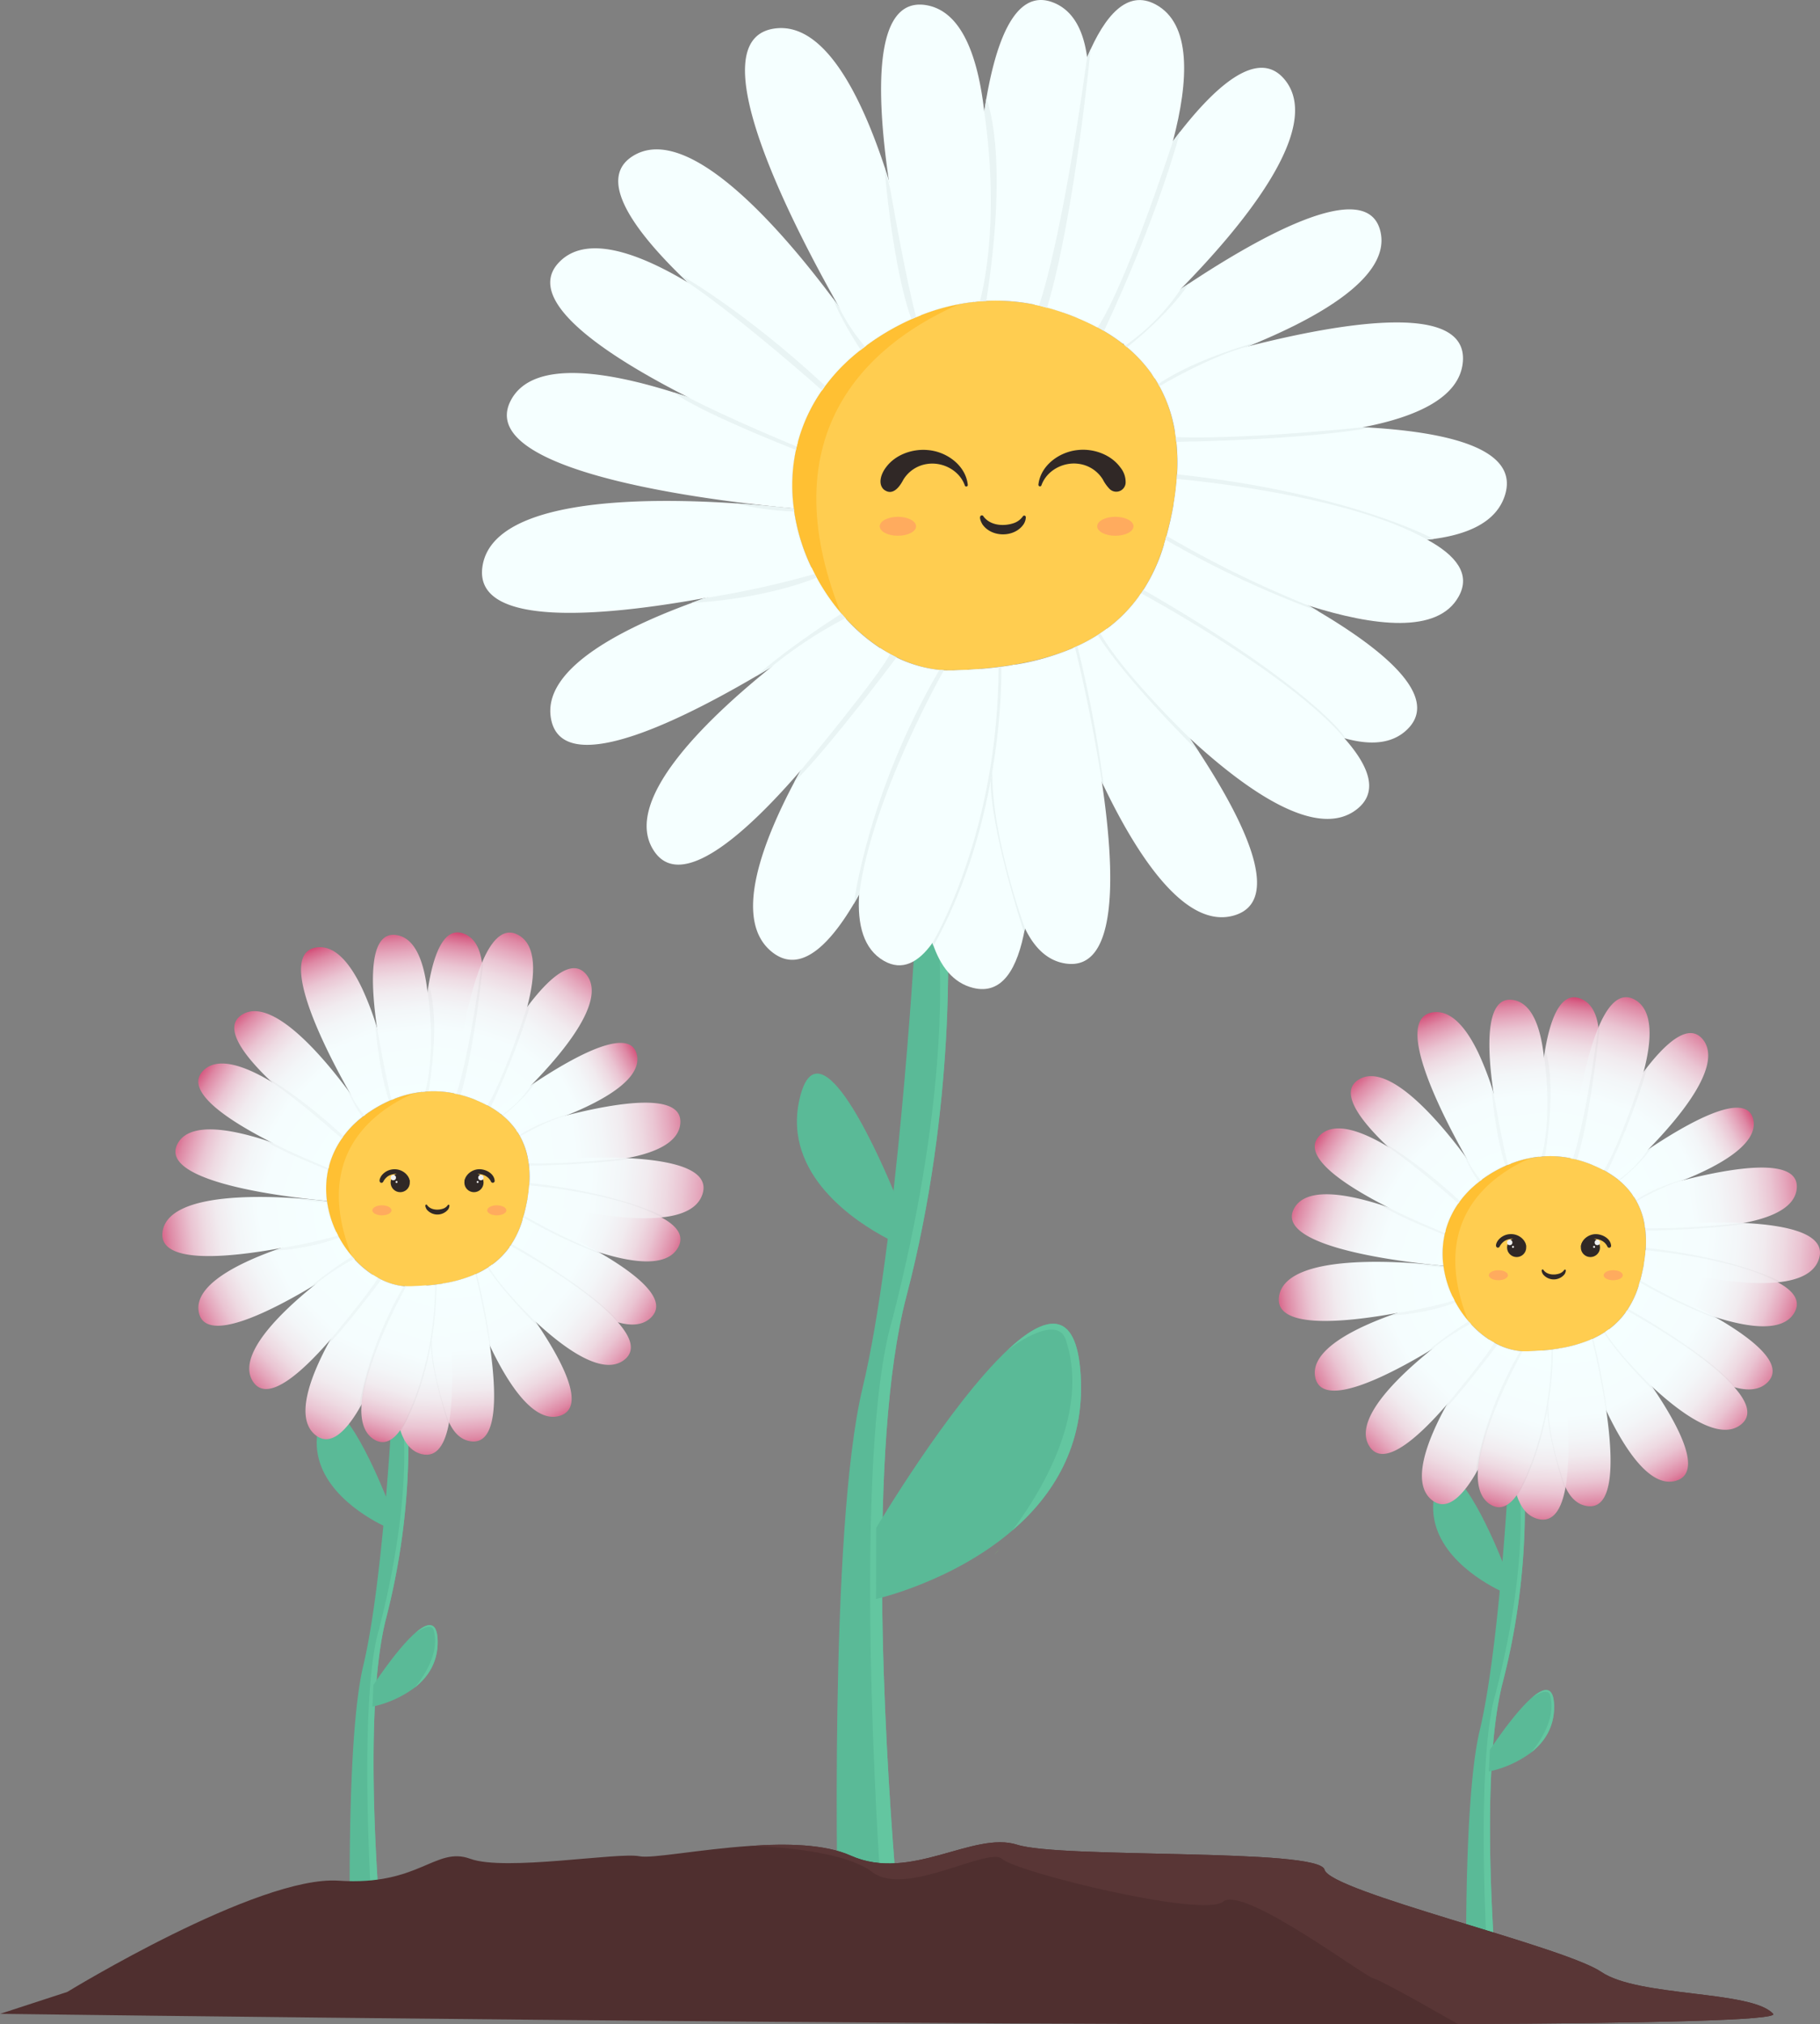 <svg xmlns="http://www.w3.org/2000/svg" xmlns:xlink="http://www.w3.org/1999/xlink" viewBox="0 0 679.21 755.41"><rect x="0" y="0" width="679.21" height="755.41" fill="#808080" stroke="none"/><defs><style>.cls-1{fill:#5aba97;}.cls-2{fill:#63c6a0;}.cls-3{fill:#82d16f;}.cls-4{fill:#ffcd50;}.cls-5{fill:#ffc033;}.cls-6{fill:#302826;}.cls-7{fill:#f5ffff;}.cls-8{fill:#ff6e79;opacity:0.35;}.cls-9{fill:#e9f4f4;}.cls-10{fill:url(#Dégradé_sans_nom_19);}.cls-11{fill:url(#Dégradé_sans_nom_19-2);}.cls-12{fill:url(#Dégradé_sans_nom_19-3);}.cls-13{fill:url(#Dégradé_sans_nom_19-4);}.cls-14{fill:url(#Dégradé_sans_nom_19-5);}.cls-15{fill:url(#Dégradé_sans_nom_19-6);}.cls-16{fill:url(#Dégradé_sans_nom_19-7);}.cls-17{fill:url(#Dégradé_sans_nom_19-8);}.cls-18{fill:url(#Dégradé_sans_nom_19-9);}.cls-19{fill:url(#Dégradé_sans_nom_19-10);}.cls-20{fill:url(#Dégradé_sans_nom_19-11);}.cls-21{fill:url(#Dégradé_sans_nom_19-12);}.cls-22{fill:url(#Dégradé_sans_nom_19-13);}.cls-23{fill:url(#Dégradé_sans_nom_19-14);}.cls-24{fill:url(#Dégradé_sans_nom_19-15);}.cls-25{fill:url(#Dégradé_sans_nom_19-16);}.cls-26{fill:url(#Dégradé_sans_nom_19-17);}.cls-27{fill:url(#Dégradé_sans_nom_19-18);}.cls-28{fill:url(#Dégradé_sans_nom_19-19);}.cls-29{fill:url(#Dégradé_sans_nom_19-20);}.cls-30{fill:url(#Dégradé_sans_nom_19-21);}.cls-31{fill:url(#Dégradé_sans_nom_19-22);}.cls-32{opacity:0.03;}.cls-33{fill:#efefef;}.cls-34{fill:url(#Dégradé_sans_nom_19-23);}.cls-35{fill:url(#Dégradé_sans_nom_19-24);}.cls-36{fill:url(#Dégradé_sans_nom_19-25);}.cls-37{fill:url(#Dégradé_sans_nom_19-26);}.cls-38{fill:url(#Dégradé_sans_nom_19-27);}.cls-39{fill:url(#Dégradé_sans_nom_19-28);}.cls-40{fill:url(#Dégradé_sans_nom_19-29);}.cls-41{fill:url(#Dégradé_sans_nom_19-30);}.cls-42{fill:url(#Dégradé_sans_nom_19-31);}.cls-43{fill:url(#Dégradé_sans_nom_19-32);}.cls-44{fill:url(#Dégradé_sans_nom_19-33);}.cls-45{fill:url(#Dégradé_sans_nom_19-34);}.cls-46{fill:url(#Dégradé_sans_nom_19-35);}.cls-47{fill:url(#Dégradé_sans_nom_19-36);}.cls-48{fill:url(#Dégradé_sans_nom_19-37);}.cls-49{fill:url(#Dégradé_sans_nom_19-38);}.cls-50{fill:url(#Dégradé_sans_nom_19-39);}.cls-51{fill:url(#Dégradé_sans_nom_19-40);}.cls-52{fill:url(#Dégradé_sans_nom_19-41);}.cls-53{fill:url(#Dégradé_sans_nom_19-42);}.cls-54{fill:url(#Dégradé_sans_nom_19-43);}.cls-55{fill:url(#Dégradé_sans_nom_19-44);}.cls-56{fill:#4f2f2f;}.cls-57{fill:#593636;}</style><linearGradient id="Dégradé_sans_nom_19" x1="173.21" y1="346.09" x2="164.04" y2="409.73" gradientUnits="userSpaceOnUse"><stop offset="0" stop-color="#cc275a"/><stop offset="0.02" stop-color="#cf3968"/><stop offset="0.06" stop-color="#d76287"/><stop offset="0.11" stop-color="#de88a4"/><stop offset="0.17" stop-color="#e5a8bd"/><stop offset="0.23" stop-color="#eac4d2"/><stop offset="0.3" stop-color="#eedae2"/><stop offset="0.38" stop-color="#f1ebef"/><stop offset="0.48" stop-color="#f3f6f8"/><stop offset="0.61" stop-color="#f5fdfe"/><stop offset="1" stop-color="#f5ffff"/></linearGradient><linearGradient id="Dégradé_sans_nom_19-2" x1="223.38" y1="357.5" x2="178.34" y2="416.56" xlink:href="#Dégradé_sans_nom_19"/><linearGradient id="Dégradé_sans_nom_19-3" x1="196.03" y1="343.63" x2="172.57" y2="415.63" xlink:href="#Dégradé_sans_nom_19"/><linearGradient id="Dégradé_sans_nom_19-4" x1="239.8" y1="391.97" x2="193.41" y2="416.24" xlink:href="#Dégradé_sans_nom_19"/><linearGradient id="Dégradé_sans_nom_19-5" x1="263.19" y1="418.63" x2="182.28" y2="428.34" xlink:href="#Dégradé_sans_nom_19"/><linearGradient id="Dégradé_sans_nom_19-6" x1="258.23" y1="468.82" x2="191.35" y2="444.82" xlink:href="#Dégradé_sans_nom_19"/><linearGradient id="Dégradé_sans_nom_19-7" x1="276.03" y1="446.78" x2="184.34" y2="438.96" xlink:href="#Dégradé_sans_nom_19"/><linearGradient id="Dégradé_sans_nom_19-8" x1="249.68" y1="494.74" x2="191.16" y2="459.68" xlink:href="#Dégradé_sans_nom_19"/><linearGradient id="Dégradé_sans_nom_19-9" x1="211.42" y1="532.89" x2="177.98" y2="473.84" xlink:href="#Dégradé_sans_nom_19"/><linearGradient id="Dégradé_sans_nom_19-10" x1="238.55" y1="513.11" x2="187.04" y2="468.89" xlink:href="#Dégradé_sans_nom_19"/><linearGradient id="Dégradé_sans_nom_19-11" x1="176.66" y1="544" x2="170.73" y2="477.66" xlink:href="#Dégradé_sans_nom_19"/><linearGradient id="Dégradé_sans_nom_19-12" x1="156.71" y1="549.51" x2="159.68" y2="477.24" xlink:href="#Dégradé_sans_nom_19"/><linearGradient id="Dégradé_sans_nom_19-13" x1="113.58" y1="543.8" x2="147.29" y2="474.76" xlink:href="#Dégradé_sans_nom_19"/><linearGradient id="Dégradé_sans_nom_19-14" x1="138.24" y1="542.23" x2="157.66" y2="479.93" xlink:href="#Dégradé_sans_nom_19"/><linearGradient id="Dégradé_sans_nom_19-15" x1="89.17" y1="520.05" x2="139.06" y2="471.23" xlink:href="#Dégradé_sans_nom_19"/><linearGradient id="Dégradé_sans_nom_19-16" x1="61.73" y1="423.58" x2="126.46" y2="445.69" xlink:href="#Dégradé_sans_nom_19"/><linearGradient id="Dégradé_sans_nom_19-17" x1="73.26" y1="397.76" x2="125.04" y2="430.39" xlink:href="#Dégradé_sans_nom_19"/><linearGradient id="Dégradé_sans_nom_19-18" x1="87.89" y1="375.57" x2="133.73" y2="423.3" xlink:href="#Dégradé_sans_nom_19"/><linearGradient id="Dégradé_sans_nom_19-19" x1="116.73" y1="351.21" x2="141.72" y2="412.88" xlink:href="#Dégradé_sans_nom_19"/><linearGradient id="Dégradé_sans_nom_19-20" x1="68.92" y1="493.58" x2="129.87" y2="462.83" xlink:href="#Dégradé_sans_nom_19"/><linearGradient id="Dégradé_sans_nom_19-21" x1="56" y1="461.94" x2="123.69" y2="452.5" xlink:href="#Dégradé_sans_nom_19"/><linearGradient id="Dégradé_sans_nom_19-22" x1="146.85" y1="344.34" x2="153.5" y2="411.4" xlink:href="#Dégradé_sans_nom_19"/><linearGradient id="Dégradé_sans_nom_19-23" x1="589.86" y1="370.3" x2="580.69" y2="433.94" xlink:href="#Dégradé_sans_nom_19"/><linearGradient id="Dégradé_sans_nom_19-24" x1="640.02" y1="381.71" x2="594.99" y2="440.77" xlink:href="#Dégradé_sans_nom_19"/><linearGradient id="Dégradé_sans_nom_19-25" x1="612.68" y1="367.84" x2="589.22" y2="439.84" xlink:href="#Dégradé_sans_nom_19"/><linearGradient id="Dégradé_sans_nom_19-26" x1="656.45" y1="416.18" x2="610.06" y2="440.45" xlink:href="#Dégradé_sans_nom_19"/><linearGradient id="Dégradé_sans_nom_19-27" x1="679.83" y1="442.84" x2="598.93" y2="452.55" xlink:href="#Dégradé_sans_nom_19"/><linearGradient id="Dégradé_sans_nom_19-28" x1="674.87" y1="493.03" x2="608" y2="469.03" xlink:href="#Dégradé_sans_nom_19"/><linearGradient id="Dégradé_sans_nom_19-29" x1="692.68" y1="470.99" x2="600.99" y2="463.17" xlink:href="#Dégradé_sans_nom_19"/><linearGradient id="Dégradé_sans_nom_19-30" x1="666.33" y1="518.95" x2="607.81" y2="483.89" xlink:href="#Dégradé_sans_nom_19"/><linearGradient id="Dégradé_sans_nom_19-31" x1="628.06" y1="557.11" x2="594.62" y2="498.05" xlink:href="#Dégradé_sans_nom_19"/><linearGradient id="Dégradé_sans_nom_19-32" x1="655.2" y1="537.32" x2="603.69" y2="493.1" xlink:href="#Dégradé_sans_nom_19"/><linearGradient id="Dégradé_sans_nom_19-33" x1="593.31" y1="568.22" x2="587.38" y2="501.88" xlink:href="#Dégradé_sans_nom_19"/><linearGradient id="Dégradé_sans_nom_19-34" x1="573.36" y1="573.72" x2="576.33" y2="501.45" xlink:href="#Dégradé_sans_nom_19"/><linearGradient id="Dégradé_sans_nom_19-35" x1="530.23" y1="568.01" x2="563.93" y2="498.97" xlink:href="#Dégradé_sans_nom_19"/><linearGradient id="Dégradé_sans_nom_19-36" x1="554.89" y1="566.44" x2="574.31" y2="504.15" xlink:href="#Dégradé_sans_nom_19"/><linearGradient id="Dégradé_sans_nom_19-37" x1="505.82" y1="544.26" x2="555.71" y2="495.45" xlink:href="#Dégradé_sans_nom_19"/><linearGradient id="Dégradé_sans_nom_19-38" x1="478.38" y1="447.79" x2="543.1" y2="469.91" xlink:href="#Dégradé_sans_nom_19"/><linearGradient id="Dégradé_sans_nom_19-39" x1="489.91" y1="421.97" x2="541.69" y2="454.6" xlink:href="#Dégradé_sans_nom_19"/><linearGradient id="Dégradé_sans_nom_19-40" x1="504.53" y1="399.78" x2="550.38" y2="447.51" xlink:href="#Dégradé_sans_nom_19"/><linearGradient id="Dégradé_sans_nom_19-41" x1="533.37" y1="375.42" x2="558.36" y2="437.09" xlink:href="#Dégradé_sans_nom_19"/><linearGradient id="Dégradé_sans_nom_19-42" x1="485.57" y1="517.79" x2="546.52" y2="487.05" xlink:href="#Dégradé_sans_nom_19"/><linearGradient id="Dégradé_sans_nom_19-43" x1="472.65" y1="486.15" x2="540.34" y2="476.71" xlink:href="#Dégradé_sans_nom_19"/><linearGradient id="Dégradé_sans_nom_19-44" x1="563.5" y1="368.55" x2="570.15" y2="435.61" xlink:href="#Dégradé_sans_nom_19"/></defs><g id="Calque_2" data-name="Calque 2"><g id="Calque_1-2" data-name="Calque 1"><path class="cls-1" d="M338.26,483.74c-14.74,56.17-8,166.74-4.37,212.63,1,12.93,1.82,20.73,1.82,20.73h-23s-3.58-146,9.19-199.15,19.4-164.42,19.4-164.42l8.74-4.73,3.52-1.91S357.15,411.74,338.26,483.74Z"/><path class="cls-2" d="M338.26,483.74c-14.74,56.17-8,166.74-4.37,212.63l-5.48,3.11s-10.83-155.4,4.65-207.31c20.07-78.15,18.48-126.83,17-143.37l3.52-1.91S357.15,411.74,338.26,483.74Z"/><path class="cls-1" d="M377.85,571.07c-22.25,19.16-50.92,25.62-50.92,25.62l.06-26.54S354.1,524.39,376,503.79c13.95-13.08,25.8-16,27.3,9.41C404.89,539.52,392.83,558.17,377.85,571.07Z"/><path class="cls-1" d="M336.39,464.7s-2-.83-5.16-2.47c-11.78-6.17-39.21-23.82-32.89-51.92,1.19-5.3,2.84-8.17,4.79-9.22,11.15-6,32,47.35,32,47.35Z"/><path class="cls-3" d="M371.07,580.12l1.94-2A27.27,27.27,0,0,1,371.07,580.12Z"/><path class="cls-2" d="M377.85,571.07c15.3-20.56,27.81-47.5,19.9-71.12C394.27,489.56,376,503.8,376,503.8h0c13.95-13.08,25.8-16,27.3,9.41C404.89,539.52,392.83,558.17,377.85,571.07Z"/><path class="cls-4" d="M434.73,202c-9.62,33.38-36,46.86-79,48.15-15.39.46-30.68-8.17-42-21.49-20.25-23.87-27.7-62.79,0-91.5,0,0,17.16-18.63,44.26-23.71A74.18,74.18,0,0,1,394.93,116C442.44,131.43,444.36,168.66,434.73,202Z"/><path class="cls-5" d="M313.75,228.7c-20.25-23.87-27.7-62.79,0-91.5,0,0,17.16-18.63,44.26-23.71C329.38,125.94,285.5,157.44,313.75,228.7Z"/><path class="cls-6" d="M367,192.68c2.55,3.49,7.61,3.82,11.4,2.51a6.88,6.88,0,0,0,3.34-2.53.6.6,0,0,1,.83-.16.61.61,0,0,1,.26.49,5.1,5.1,0,0,1-.92,2.77c-3.43,4.85-11.75,4.86-15.21,0-.49-.72-1.73-3.26-.29-3.45a.68.68,0,0,1,.59.34Z"/><path class="cls-6" d="M387.52,180.92c.75-7.21,7.83-12.39,14.9-13,5.61-.58,12.1,1.62,15.65,6.46a8.63,8.63,0,0,1,2,5.91,3.51,3.51,0,0,1-6.09,2.05,14.59,14.59,0,0,1-2.41-3.42,12.52,12.52,0,0,0-9.14-5.85c-5.61-.75-11.79,2.44-13.79,8.06a.57.57,0,0,1-1.1-.24Z"/><path class="cls-6" d="M360.07,181.16c-2-5.62-8.17-8.81-13.79-8.06a12.5,12.5,0,0,0-9.13,5.85c-1.41,2.7-4,6.34-7.35,3.7-2.34-2.27-.84-6.06.83-8.24,3.55-4.84,10-7,15.65-6.46,7.07.58,14.15,5.76,14.89,13a.57.57,0,0,1-1.1.24Z"/><path class="cls-7" d="M387.71,114h0l-1.65-.35a73.59,73.59,0,0,0-20.39-1.22c-.72,0-1.44.12-2.15.2-.17-10.15-.34-43.26,3.8-71h0C371.12,16.22,378.58-4.69,393,.92c7.53,2.92,11.32,10.43,12.69,20.32C409.85,50.82,392.24,101.61,387.71,114Z"/><path class="cls-7" d="M440.75,107.74h0c-10.58,10.77-19.51,18.65-21.55,20.42l-.14.13a65.78,65.78,0,0,0-9.62-6.2h0c-2.22-1.18-4.56-2.3-7.07-3.34l-3.43-2s18.58-37.21,38.84-64.14C453,32.27,469.26,17.8,479.24,29.47,494.47,47.28,463.72,84.33,440.75,107.74Z"/><path class="cls-7" d="M437.75,52.56c-8.72,33.2-28.13,69.57-28.13,69.57l-.19,0h0c-2.22-1.18-4.56-2.3-7.07-3.34-2.34-1-4.81-1.89-7.41-2.73s-4.85-1.45-7.22-2h0l-1.65-.35c1.61-14.82,7.64-63.85,19.68-92.45,6.6-15.69,15-25.24,25.5-19.61C444.67,8.84,443.69,30,437.75,52.56Z"/><path class="cls-7" d="M465.86,129.2c-15.11,6.1-29.23,10.33-34.95,12q-.5-.78-1-1.53a52.32,52.32,0,0,0-10.35-10.94h0l-.34-.52-2.26-3.44s10.09-7.78,23.81-17h0C468,89.43,509.69,65.51,515.07,86,519.63,103.33,491.35,118.93,465.86,129.2Z"/><path class="cls-7" d="M545.94,134.83c-1,13.5-17.37,20.79-37.38,24.62h0c-25.68,4.94-57.27,4.2-69.79,3.64-.07-.56-.16-1.12-.25-1.68a52.3,52.3,0,0,0-7.59-20.24q-.5-.78-1-1.53c5.42-1.78,19.45-6.24,36-10.44C501.06,120.28,547.54,112.6,545.94,134.83Z"/><path class="cls-7" d="M544.38,222.57c-7.78,14.15-31.81,11.08-55.82,3.49h0c-22.57-7.16-45.12-18.32-54.12-23,.11-.34.21-.68.31-1,.2-.7.4-1.4.59-2.11,1.06-3.89,1.95-7.82,2.63-11.76.54-3.16.94-6.32,1.17-9.46,16,1.91,68.6,9.07,93.53,22.68C543.35,207.24,549,214.26,544.38,222.57Z"/><path class="cls-7" d="M561.69,184.62c-3.17,10.43-14.43,15.25-29,16.77-32.46,3.39-81.42-9.49-94.7-13.22.54-3.16.94-6.32,1.17-9.46a74.55,74.55,0,0,0-.37-15.62c-.07-.56-.16-1.12-.25-1.68,11.51-1,42.13-3.35,70-2h0C539.44,161,567,167.12,561.69,184.62Z"/><path class="cls-7" d="M525.32,272.05c-5.68,5.67-14,6.13-23.57,3.43-27.74-7.85-65.49-42.41-76.63-53,.25-.34.49-.69.73-1.05a65.62,65.62,0,0,0,8.57-18.32c.11-.34.21-.68.31-1,.2-.7.4-1.4.59-2.11,8.32,3.52,31.84,13.8,53.22,26.12h0C514.87,241.23,537.92,259.48,525.32,272.05Z"/><path class="cls-7" d="M460.89,341.51c-18.49,5.82-36.79-22.48-49.64-49.6a0,0,0,0,0,0,0A402.77,402.77,0,0,1,393.41,247l7.34-5.35.4-.18a64.18,64.18,0,0,0,9.48-5.17h0c.84-.55,1.64-1.12,2.44-1.72,3.8,4.55,17.84,21.6,30.91,40.84C462.86,303.24,479.71,335.58,460.89,341.51Z"/><path class="cls-7" d="M506.55,301.84c-14.68,11.85-41-6.46-62.56-26.38a401,401,0,0,1-34.77-36.9l1.41-2.22h0c.84-.55,1.64-1.12,2.44-1.72a54.36,54.36,0,0,0,12-12.18c.25-.34.49-.69.73-1.05,13.64,7.6,56.83,32.57,75.9,54.09C510.93,285.84,514.53,295.4,506.55,301.84Z"/><path class="cls-7" d="M397.73,359.56c-6.83-1-11.75-5.91-15.23-13.15-12.76-26.47-6.4-84.3-4.62-98.24L379,248a94.22,94.22,0,0,0,21.73-6.29l.4-.18c.91,3.56,6.49,26,10.09,50.39a0,0,0,0,1,0,0C416.19,325.36,417.42,362.47,397.73,359.56Z"/><path class="cls-7" d="M382.5,346.41c-2.74,15.12-8.49,24.92-19.32,22.24-7.5-1.85-12.29-8.08-15.18-16.81-9.7-29.35,2.18-87,5.47-101.65h0q1.13,0,2.25,0,5.25-.15,10.17-.56h0c4.17-.34,8.15-.83,12-1.46L379,248C381,261.67,388.14,315.3,382.5,346.41Z"/><path class="cls-7" d="M352.25,250.14c-2.68,9.68-15.64,54.85-31.62,83.63-10.18,18.32-21.57,30-32.32,21.64-15.16-11.78-4.11-41.45,10.38-67.73a417.08,417.08,0,0,1,29.84-45.82c1.19.78,2.4,1.51,3.63,2.18a47.49,47.49,0,0,0,19,6C351.5,250.1,351.88,250.12,352.25,250.14Z"/><path class="cls-7" d="M375,251.41s-8.84,74.94-27,100.43c-5.26,7.37-11.29,10.61-18.11,6.73-7.62-4.34-10-13.51-9.26-24.8,1.88-29,24.2-72.07,30.5-83.71.37,0,.75.06,1.12.08s.81,0,1.22.05h0q1.13,0,2.25,0,5.25-.15,10.17-.56h0Z"/><path class="cls-7" d="M332.16,244a531.33,531.33,0,0,1-33.47,43.64C278.1,311.46,254,332.84,244,317.44c-12-18.31,18.79-48.33,43.59-68.32l0,0c12.49-10.07,23.48-17.59,26.71-19.76.4.46.79.9,1.2,1.34h0a67,67,0,0,0,13,11.17C329.72,242.64,330.93,243.37,332.16,244Z"/><path class="cls-7" d="M297.32,166.63a63.5,63.5,0,0,0-1.08,23.07c-19.75-1.74-120.11-12-105.67-40.16,8.39-16.34,38.86-10.59,66-1.43A390.19,390.19,0,0,1,297.73,165C297.58,165.55,297.45,166.09,297.32,166.63Z"/><path class="cls-7" d="M307.55,144.54c-.28.38-.55.76-.81,1.15a61.2,61.2,0,0,0-9,19.32c-.15.54-.28,1.08-.41,1.62-7.29-3-23.77-9.86-40.78-18.52-30-15.25-61.7-36-47.87-50.28,10-10.35,29.09-3.76,48.07,7.6h0C278.16,118.24,299.45,137.09,307.55,144.54Z"/><path class="cls-7" d="M323.31,129c-.42.3-.82.6-1.21.9a71,71,0,0,0-8.38,7.35,69.18,69.18,0,0,0-6.17,7.34c-.28.38-.55.76-.81,1.15-8.45-6-31.47-22.68-50-40.25h0C237,86.72,222.46,67.05,236,58.34c21.37-13.74,58.14,30.31,76.72,55.55l0,0C317.93,121,321.69,126.5,323.31,129Z"/><path class="cls-7" d="M343.7,117.62c-.6.23-1.2.48-1.79.73a90.32,90.32,0,0,0-18.6,10.6c-.42.3-.82.6-1.21.9-1.1-1.8-4.67-7.68-9.33-15.92l0,0c-18-31.82-52.21-98.82-24-103.24,19.55-3.07,33.86,27.36,43,56.77A420.49,420.49,0,0,1,343.7,117.62Z"/><path class="cls-7" d="M315.68,231s-12,8.41-28.09,18.12l0,0c-31,18.68-77,42.12-81.86,19.58-4.22-19.65,28.78-35.57,57.69-45.59a406.74,406.74,0,0,1,39.46-11.33c.37.81.77,1.62,1.19,2.41a77.35,77.35,0,0,0,9.71,14.51l.55.64c.4.46.79.9,1.2,1.34h0Z"/><path class="cls-7" d="M304,214.19c-2.49.65-19.75,5.12-40.65,8.92-37.45,6.82-86.57,11.53-83.32-11.59,4.67-33.13,96.63-24,116.19-21.68a73.36,73.36,0,0,0,6.59,21.94C303.22,212.59,303.62,213.4,304,214.19Z"/><ellipse class="cls-8" cx="335.09" cy="196.39" rx="6.78" ry="3.54"/><ellipse class="cls-8" cx="416.24" cy="196.39" rx="6.78" ry="3.54"/><path class="cls-7" d="M365.66,112.47c-.72,0-1.44.12-2.15.2q-2.83.31-5.53.82a78.38,78.38,0,0,0-14.28,4.13c-.6.23-1.2.48-1.79.73-1.66-6.61-6.87-28.14-10.19-50.93C326.93,34.57,326-.92,345.32,1.87c13.57,2,19.65,19.24,22,39.81h0C370.39,68.76,367,101.51,365.66,112.47Z"/><path class="cls-9" d="M367.31,41.68l.78-4.86s8.69,19.16,0,75.5l-2.43.15S373.68,85.94,367.31,41.68Z"/><path class="cls-9" d="M341.91,118.35l-1.74.75S333.72,103.71,330,62l2.24,8.63S338,104.12,341.91,118.35Z"/><path class="cls-9" d="M440.45,49.08S432.59,79.63,412,123.5c-1.44-.84-2.38-1.37-2.38-1.37s8.9-11.35,28.18-69.57Z"/><path class="cls-9" d="M405.73,21.24,407,18.42s-6,62.4-16.26,96.44l-3-.82S395.9,92.38,405.73,21.24Z"/><path class="cls-9" d="M312.74,113.89l-2.06-2.77s2.74,7.57,10.57,19.49l1.55-1.29A70.55,70.55,0,0,1,312.74,113.89Z"/><path class="cls-9" d="M256.76,105.44l-3.08-3s23.38,12.91,54.17,41.45l-1.11,1.76S277.54,119.55,256.76,105.44Z"/><path class="cls-9" d="M256.54,148.11l-5.11-1.67s6.06,5.74,45.6,21.47l.29-1.28S270.51,155.59,256.54,148.11Z"/><path class="cls-9" d="M278.24,188.11s13.9,1.19,18,1.59l.16,1.17a104.75,104.75,0,0,1-21.82-3Z"/><path class="cls-9" d="M262.69,223.24A343.47,343.47,0,0,0,304,214.19l.73,1.36s-17.63,7.77-46.7,9.45Z"/><path class="cls-9" d="M315.51,230.69a160.35,160.35,0,0,0-27.95,18.43l-5.48,3.26S293,242.42,314,229C315.77,231,315.51,230.69,315.51,230.69Z"/><path class="cls-9" d="M298.69,287.68S328.64,251.6,332.16,244l2.43,1.27s-24.09,32.43-38.18,46.59Z"/><path class="cls-9" d="M352.25,250.14s-26.89,47.13-31.62,83.63c-1.61,2.86-2,3.55-2,3.55s5-41.09,31.93-87.32Z"/><path class="cls-9" d="M348,351.84s24.49-40.62,24.66-102.91l1-.13S375.4,304.24,348.35,353A6.24,6.24,0,0,1,348,351.84Z"/><path class="cls-9" d="M382.5,346.41s-12.6-34.25-12.16-58.77l-.6,3.47s-1.13,14.31,12.44,56.94Z"/><path class="cls-9" d="M401.15,241.51s5.39,20.79,10.09,50.39l.7,1.45a468.84,468.84,0,0,0-9.87-52.26Z"/><path class="cls-9" d="M444,275.46s-25.18-24.33-33.36-39.12l-.95.65s8.24,14.33,37.91,43.87Z"/><path class="cls-9" d="M425.85,221.39s55.58,30,75.9,54.09c1.89.5-13.9-20.23-75.05-55.38Z"/><path class="cls-9" d="M488.56,226.06a402.37,402.37,0,0,1-53.24-26.13l-.4,1.44a370.1,370.1,0,0,0,57.19,26.77Z"/><path class="cls-9" d="M439.12,178.71s63.15,5.34,93.53,22.68l2.36-.28S503.47,183.88,439.23,177Z"/><path class="cls-9" d="M440.75,107.74A79.71,79.71,0,0,1,419.87,129c1.21,1,.73.59.73.59s14.93-11.47,23.15-23.83Z"/><path class="cls-9" d="M470.59,127.24s-23.8,6.14-38.36,16.1c.46.81.44.79.44.79s18.95-11.24,33.19-14.93Z"/><path class="cls-9" d="M438.75,163.09s20.48,1.29,69.79-3.64l2.8.16s-20,4.26-72.37,5.29Z"/><path class="cls-1" d="M144.21,603.41c-7.78,29.66-4.24,88.06-2.3,112.29.54,6.83,1,10.95,1,10.95H130.73s-1.89-77.12,4.86-105.17,10.24-86.84,10.24-86.84l4.62-2.49,1.86-1A261.75,261.75,0,0,1,144.21,603.41Z"/><path class="cls-2" d="M144.21,603.41c-7.78,29.66-4.24,88.06-2.3,112.29l-2.9,1.65s-5.72-82.07,2.46-109.49c10.6-41.27,9.76-67,9-75.71l1.86-1A261.75,261.75,0,0,1,144.21,603.41Z"/><path class="cls-1" d="M145.15,570.28s-1.41-.57-3.57-1.7c-8.15-4.27-27.12-16.48-22.75-35.91.83-3.67,2-5.65,3.32-6.38,7.71-4.15,22.11,32.75,22.11,32.75Z"/><path class="cls-1" d="M154.82,629.7A40.39,40.39,0,0,1,139,636.85l.35-8.07s8.84-13.58,15.77-19.57c4.42-3.8,8.06-4.54,8.19,3.21C163.45,620.45,159.54,626,154.82,629.7Z"/><path class="cls-2" d="M154.82,629.7c4.92-6.06,9.07-14.09,7-21.38-.93-3.21-6.66.89-6.66.89h0c4.42-3.8,8.06-4.54,8.19,3.21C163.45,620.45,159.54,626,154.82,629.7Z"/><path class="cls-4" d="M195.16,454.64c-5.08,17.63-19,24.75-41.72,25.43-8.13.24-16.2-4.32-22.17-11.35-10.69-12.61-14.63-33.16,0-48.32a46.32,46.32,0,0,1,23.38-12.53,39.17,39.17,0,0,1,19.51,1.34C199.23,417.35,200.25,437,195.16,454.64Z"/><path class="cls-5" d="M131.27,468.72c-10.69-12.61-14.63-33.16,0-48.32a46.32,46.32,0,0,1,23.38-12.53C139.53,414.45,116.35,431.09,131.27,468.72Z"/><path class="cls-6" d="M159.38,449.7c1.34,1.84,4,2,6,1.32a3.59,3.59,0,0,0,1.76-1.34.32.32,0,0,1,.44-.08.31.31,0,0,1,.14.26,2.73,2.73,0,0,1-.48,1.46,5.17,5.17,0,0,1-8,0c-.26-.38-.91-1.72-.15-1.82a.37.37,0,0,1,.31.18Z"/><path class="cls-10" d="M170.33,408.17h0l-.87-.19a38.79,38.79,0,0,0-10.76-.64c-.39,0-.77.06-1.14.1-.09-5.36-.18-22.84,2-37.48h0c2-13.45,5.95-24.49,13.58-21.53,4,1.55,6,5.51,6.71,10.74C182,374.78,172.72,401.6,170.33,408.17Z"/><path class="cls-11" d="M198.34,404.84h0c-5.59,5.69-10.31,9.85-11.38,10.79l-.08.07a34.43,34.43,0,0,0-5.08-3.28h0c-1.17-.63-2.41-1.22-3.73-1.77l-1.81-1.08s9.81-19.65,20.51-33.87c8.07-10.72,16.64-18.36,21.91-12.2C226.71,372.91,210.47,392.47,198.34,404.84Z"/><path class="cls-12" d="M196.76,375.7c-4.61,17.53-14.86,36.74-14.86,36.74l-.1,0h0c-1.17-.63-2.41-1.22-3.73-1.77s-2.54-1-3.92-1.44-2.56-.76-3.81-1h0l-.87-.19c.85-7.83,4-33.72,10.4-48.82,3.48-8.29,7.93-13.33,13.46-10.36C200.41,352.61,199.89,363.77,196.76,375.7Z"/><path class="cls-13" d="M211.6,416.17a192.9,192.9,0,0,1-18.46,6.32c-.17-.27-.35-.54-.53-.81a27.94,27.94,0,0,0-5.47-5.77h0l-.17-.27-1.2-1.82s5.33-4.11,12.58-9h0c14.41-9.67,36.41-22.3,39.25-11.5C240,402.51,225.06,410.75,211.6,416.17Z"/><path class="cls-14" d="M253.89,419.14c-.51,7.13-9.17,11-19.74,13h0c-13.56,2.61-30.24,2.21-36.85,1.92,0-.3-.09-.59-.14-.89a27.6,27.6,0,0,0-4-10.69c-.17-.27-.35-.54-.53-.81,2.86-.94,10.27-3.29,19-5.51C230.19,411.46,254.74,407.4,253.89,419.14Z"/><path class="cls-15" d="M253.07,465.48c-4.11,7.47-16.8,5.85-29.48,1.84h0A196.7,196.7,0,0,1,195,455.18c.06-.18.11-.36.16-.54.11-.37.21-.74.31-1.11.56-2.06,1-4.13,1.39-6.22a50,50,0,0,0,.62-5c8.44,1,36.23,4.79,49.4,12C252.53,457.39,255.48,461.09,253.07,465.48Z"/><path class="cls-16" d="M262.21,445.44c-1.67,5.51-7.62,8.05-15.33,8.86-17.15,1.79-43-5-50-7a50,50,0,0,0,.62-5,39.76,39.76,0,0,0-.19-8.25c0-.3-.09-.59-.14-.89a291.32,291.32,0,0,1,37-1h0C250.46,433,265,436.2,262.21,445.44Z"/><path class="cls-17" d="M243,491.61c-3,3-7.41,3.24-12.44,1.81-14.65-4.14-34.59-22.39-40.47-28,.13-.18.26-.36.38-.55a34.59,34.59,0,0,0,4.53-9.68c.06-.18.11-.36.16-.54.11-.37.21-.74.31-1.11a273.53,273.53,0,0,1,28.11,13.79h0C237.49,475.34,249.66,485,243,491.61Z"/><path class="cls-18" d="M209,528.3c-9.77,3.07-19.43-11.88-26.22-26.2h0a211.94,211.94,0,0,1-9.42-23.7l3.88-2.82.21-.1a32.79,32.79,0,0,0,5-2.73h0q.66-.44,1.29-.9c2,2.4,9.42,11.4,16.32,21.56C210,508.08,218.92,525.16,209,528.3Z"/><path class="cls-19" d="M233.09,507.35c-7.75,6.25-21.65-3.42-33-13.94a211.53,211.53,0,0,1-18.36-19.48l.74-1.18h0q.66-.44,1.29-.9a28.79,28.79,0,0,0,6.36-6.44c.13-.18.26-.36.38-.55,7.21,4,30,17.2,40.09,28.56C235.4,498.9,237.31,503.94,233.09,507.35Z"/><path class="cls-20" d="M175.62,537.83c-3.61-.53-6.2-3.12-8-7-6.74-14-3.38-44.52-2.44-51.88l.6-.1a49.87,49.87,0,0,0,11.48-3.32l.21-.1c.48,1.88,3.43,13.74,5.33,26.62h0C185.37,519.77,186,539.37,175.62,537.83Z"/><path class="cls-21" d="M167.58,530.88c-1.45,8-4.49,13.16-10.2,11.75-4-1-6.5-4.27-8-8.88-5.12-15.5,1.15-45.93,2.89-53.68h1.19q2.77-.07,5.37-.3h0c2.2-.18,4.3-.44,6.32-.77l.6-.1C166.79,486.13,170.56,514.45,167.58,530.88Z"/><path class="cls-22" d="M151.6,480c-1.41,5.11-8.26,29-16.7,44.17-5.37,9.67-11.39,15.84-17.06,11.43-8-6.22-2.18-21.89,5.48-35.77a218.92,218.92,0,0,1,15.76-24.2c.62.41,1.26.8,1.91,1.15A25.06,25.06,0,0,0,151,480Z"/><path class="cls-23" d="M163.62,480.71s-4.67,39.58-14.26,53c-2.78,3.89-6,5.6-9.57,3.56-4-2.3-5.27-7.14-4.89-13.1,1-15.32,12.78-38.06,16.11-44.21l.59,0c.21,0,.43,0,.65,0h1.19q2.77-.07,5.37-.3h0Z"/><path class="cls-24" d="M141,476.82a281.31,281.31,0,0,1-17.67,23.05c-10.88,12.56-23.58,23.85-28.9,15.71-6.32-9.67,9.92-25.52,23-36.08h0c6.59-5.32,12.4-9.29,14.1-10.43l.63.7h0a35.35,35.35,0,0,0,6.88,5.9C139.7,476.08,140.34,476.47,141,476.82Z"/><path class="cls-25" d="M122.59,435.94a33.62,33.62,0,0,0-.57,12.18c-10.43-.92-63.43-6.36-55.8-21.21,4.43-8.63,20.52-5.59,34.84-.75a206.94,206.94,0,0,1,21.75,8.92C122.73,435.37,122.66,435.65,122.59,435.94Z"/><path class="cls-26" d="M128,424.27c-.15.2-.29.4-.43.61a32.31,32.31,0,0,0-4.76,10.2c-.08.29-.15.57-.22.86-3.85-1.56-12.55-5.21-21.53-9.78-15.85-8.06-32.59-19-25.28-26.56,5.29-5.46,15.36-2,25.38,4h0C112.47,410.38,123.72,420.34,128,424.27Z"/><path class="cls-27" d="M136.32,416l-.64.47a38,38,0,0,0-4.43,3.89,37.24,37.24,0,0,0-3.25,3.87c-.15.2-.29.4-.43.61a258.37,258.37,0,0,1-26.4-21.26h0c-10.4-9.88-18.1-20.27-10.94-24.87,11.29-7.26,30.7,16,40.52,29.34v0C133.48,411.81,135.46,414.75,136.32,416Z"/><path class="cls-28" d="M147.09,410.05l-1,.39a47.53,47.53,0,0,0-9.82,5.6l-.64.47c-.58-.95-2.47-4.05-4.93-8.41v0c-4.62-8.15-11.25-20.69-15.15-31.69-4.13-11.68-5.2-21.63,2.46-22.83,7-1.1,12.74,5.95,17.21,15.45a114,114,0,0,1,5.5,14.53A222.37,222.37,0,0,1,147.09,410.05Z"/><path class="cls-29" d="M132.29,469.92s-6.33,4.44-14.83,9.57h0c-16.35,9.87-40.68,22.25-43.23,10.34-2.23-10.37,15.2-18.78,30.46-24.07a214.26,214.26,0,0,1,20.84-6c.2.43.41.86.63,1.28a41.14,41.14,0,0,0,5.13,7.66l.29.34.63.7h0Z"/><path class="cls-30" d="M126.14,461.06c-1.31.34-10.43,2.7-21.47,4.71-19.77,3.6-45.71,6.09-44-6.12,2.47-17.5,51-12.68,61.36-11.45a39.08,39.08,0,0,0,3.48,11.58C125.71,460.21,125.92,460.64,126.14,461.06Z"/><ellipse class="cls-8" cx="142.54" cy="451.65" rx="3.58" ry="1.87"/><ellipse class="cls-8" cx="185.4" cy="451.65" rx="3.58" ry="1.87"/><path class="cls-31" d="M158.69,407.34c-.39,0-.77.06-1.14.1-1,.11-2,.26-2.92.43a41.52,41.52,0,0,0-7.54,2.19l-1,.38c-.87-3.49-3.63-14.86-5.38-26.9-2.53-17.34-3-36.09,7.18-34.61,7.17,1,10.38,10.16,11.62,21h0C161.18,384.25,159.39,401.55,158.69,407.34Z"/><path class="cls-32" d="M159.56,370l.41-2.57s4.59,10.12,0,39.88l-1.28.08S162.92,393.33,159.56,370Z"/><path class="cls-32" d="M146.14,410.44l-.91.4s-3.41-8.13-5.4-30.17l1.18,4.56S144.09,402.93,146.14,410.44Z"/><path class="cls-32" d="M198.19,373.86S194,390,183.13,413.16l-1.26-.72s4.7-6,14.89-36.74Z"/><path class="cls-32" d="M179.85,359.16l.65-1.49s-3.2,32.95-8.59,50.93l-1.59-.43S174.66,396.73,179.85,359.16Z"/><path class="cls-32" d="M130.74,408.09l-1.09-1.47a56,56,0,0,0,5.58,10.3l.82-.69A37.22,37.22,0,0,1,130.74,408.09Z"/><path class="cls-32" d="M101.17,403.62l-1.62-1.56s12.35,6.82,28.61,21.89l-.59.93S112.15,411.07,101.17,403.62Z"/><path class="cls-32" d="M101.06,426.16l-2.7-.88s3.2,3,24.08,11.33l.15-.67S108.43,430.11,101.06,426.16Z"/><path class="cls-32" d="M112.52,447.28s7.34.63,9.5.84l.09.62a55.58,55.58,0,0,1-11.53-1.6Z"/><path class="cls-32" d="M104.31,465.83a179.54,179.54,0,0,0,21.83-4.77l.39.71s-9.31,4.11-24.66,5Z"/><path class="cls-32" d="M132.2,469.77a84.58,84.58,0,0,0-14.76,9.73l-2.89,1.72a133.55,133.55,0,0,1,16.86-12.34Z"/><path class="cls-32" d="M123.32,499.87s15.81-19.06,17.67-23.05l1.29.67s-12.72,17.13-20.17,24.6Z"/><path class="cls-32" d="M151.6,480s-14.19,24.89-16.7,44.17c-.85,1.51-1.07,1.87-1.07,1.87s2.62-21.7,16.86-46.11Z"/><path class="cls-32" d="M149.36,533.75s12.93-21.45,13-54.35l.52-.07s.93,29.29-13.35,55.05A3.28,3.28,0,0,1,149.36,533.75Z"/><path class="cls-32" d="M167.58,530.88s-6.65-18.08-6.42-31l-.32,1.83s-.59,7.55,6.57,30.07Z"/><path class="cls-32" d="M177.43,475.48s2.85,11,5.33,26.62l.37.76a248,248,0,0,0-5.22-27.6Z"/><path class="cls-32" d="M200.05,493.41s-13.29-12.84-17.62-20.66l-.5.35s4.36,7.57,20,23.17Z"/><path class="cls-32" d="M190.47,464.86s29.36,15.86,40.09,28.56c1,.27-7.34-10.68-39.64-29.24Z"/><path class="cls-32" d="M223.59,467.32a213.33,213.33,0,0,1-28.12-13.79l-.21.76a195.57,195.57,0,0,0,30.21,14.13Z"/><path class="cls-32" d="M197.48,442.32s33.35,2.82,49.4,12l1.24-.15s-16.66-9.1-50.58-12.74Z"/><path class="cls-32" d="M198.34,404.84a42.1,42.1,0,0,1-11,11.22c.64.54.38.31.38.31s7.89-6.06,12.23-12.59Z"/><path class="cls-32" d="M214.1,415.14s-12.57,3.24-20.26,8.5l.24.42s10-5.94,17.52-7.89Z"/><path class="cls-32" d="M197.29,434.07s10.81.68,36.85-1.92l1.48.08s-10.57,2.25-38.22,2.79Z"/><path class="cls-6" d="M152.49,440.87c-1.18-3-5.26-3.5-7.7-1.95A5.48,5.48,0,0,0,143,441a.72.72,0,0,1-1,.29c-.77-.57-.08-1.9.33-2.52a6.1,6.1,0,0,1,5.19-2.44c2.51.07,5.09,1.93,5.39,4.47a.2.2,0,0,1-.39.09Z"/><circle class="cls-6" cx="149.36" cy="441.3" r="3.58"/><circle class="cls-33" cx="146.78" cy="439.45" r="1"/><circle class="cls-33" cx="147.99" cy="441.07" r="0.37"/><path class="cls-6" d="M173.36,440.78c.3-2.54,2.88-4.4,5.39-4.47s5.69,1.58,5.86,4.36a.72.72,0,0,1-1.36.31c-1.65-3.7-7.87-4-9.5-.11a.2.2,0,0,1-.39-.09Z"/><circle class="cls-6" cx="176.88" cy="441.3" r="3.58"/><circle class="cls-33" cx="179.47" cy="439.45" r="1"/><circle class="cls-33" cx="178.25" cy="441.07" r="0.37"/><path class="cls-1" d="M560.86,627.62c-7.78,29.67-4.24,88.06-2.31,112.3.55,6.82,1,10.94,1,10.94H547.38s-1.89-77.12,4.85-105.17,10.25-86.83,10.25-86.83l4.61-2.5,1.86-1A261.5,261.5,0,0,1,560.86,627.62Z"/><path class="cls-2" d="M560.86,627.62c-7.78,29.67-4.24,88.06-2.31,112.3l-2.89,1.64s-5.72-82.07,2.46-109.49c10.6-41.27,9.76-67,9-75.71l1.86-1A261.5,261.5,0,0,1,560.86,627.62Z"/><path class="cls-1" d="M561.79,594.5s-1.4-.58-3.56-1.71c-8.15-4.27-27.12-16.48-22.75-35.91.82-3.67,2-5.65,3.31-6.38,7.71-4.15,22.12,32.75,22.12,32.75Z"/><path class="cls-1" d="M571.47,653.92a40.46,40.46,0,0,1-15.82,7.14L556,653s8.83-13.58,15.77-19.57c4.41-3.8,8.06-4.54,8.19,3.21C580.1,644.66,576.19,650.18,571.47,653.92Z"/><path class="cls-2" d="M571.47,653.92c4.91-6.07,9.06-14.1,7-21.39-.93-3.21-6.66.89-6.66.89h0c4.41-3.8,8.06-4.54,8.19,3.21C580.1,644.66,576.19,650.18,571.47,653.92Z"/><path class="cls-4" d="M611.81,478.85c-5.08,17.63-19,24.75-41.72,25.43-8.13.24-16.2-4.31-22.17-11.35-10.7-12.61-14.63-33.16,0-48.32a46.21,46.21,0,0,1,23.38-12.52,39.05,39.05,0,0,1,19.51,1.33C615.88,441.56,616.9,461.22,611.81,478.85Z"/><path class="cls-5" d="M547.92,492.93c-10.7-12.61-14.63-33.16,0-48.32a46.21,46.21,0,0,1,23.38-12.52C556.17,438.66,533,455.3,547.92,492.93Z"/><path class="cls-6" d="M576,473.91c1.34,1.84,4,2,6,1.32a3.63,3.63,0,0,0,1.76-1.33.32.32,0,0,1,.44-.09.31.31,0,0,1,.14.26,2.66,2.66,0,0,1-.49,1.46,5.16,5.16,0,0,1-8,0c-.26-.38-.91-1.72-.15-1.82a.37.37,0,0,1,.31.18Z"/><path class="cls-34" d="M587,432.38h0l-.87-.19a38.84,38.84,0,0,0-10.77-.64c-.38,0-.76.06-1.13.1-.09-5.36-.18-22.84,2-37.48h0c2-13.44,6-24.49,13.59-21.52,4,1.54,6,5.5,6.7,10.73C598.67,399,589.37,425.81,587,432.38Z"/><path class="cls-35" d="M615,429.05h0c-5.58,5.69-10.3,9.85-11.38,10.79a.46.46,0,0,1-.07.07,35.83,35.83,0,0,0-5.08-3.28h0a40.55,40.55,0,0,0-3.74-1.77l-1.81-1.08s9.81-19.65,20.51-33.87c8.07-10.72,16.65-18.36,21.92-12.2C643.36,397.12,627.12,416.69,615,429.05Z"/><path class="cls-36" d="M613.4,399.91c-4.6,17.53-14.85,36.74-14.85,36.74l-.1,0h0a40.55,40.55,0,0,0-3.74-1.77c-1.23-.51-2.54-1-3.91-1.44s-2.56-.76-3.81-1h0l-.87-.19c.85-7.82,4-33.72,10.39-48.82C600,375.08,604.43,370,610,373,617.06,376.82,616.54,388,613.4,399.91Z"/><path class="cls-37" d="M628.25,440.38a193.87,193.87,0,0,1-18.46,6.32c-.17-.27-.35-.54-.54-.8a27.41,27.41,0,0,0-5.46-5.78h0l-.18-.27L602.41,438s5.33-4.11,12.57-9h0c14.41-9.67,36.41-22.3,39.25-11.5C656.65,426.72,641.71,435,628.25,440.38Z"/><path class="cls-38" d="M670.54,443.36c-.51,7.13-9.17,11-19.74,13h0c-13.56,2.61-30.25,2.22-36.86,1.92,0-.29-.08-.59-.13-.89a27.6,27.6,0,0,0-4-10.69c-.17-.27-.35-.54-.54-.8,2.87-.94,10.28-3.3,19-5.52C646.84,435.67,671.39,431.62,670.54,443.36Z"/><path class="cls-39" d="M669.72,489.69c-4.11,7.48-16.8,5.85-29.48,1.85a0,0,0,0,1,0,0,195.57,195.57,0,0,1-28.58-12.14c.05-.17.11-.35.16-.54.11-.37.21-.74.31-1.11.56-2.06,1-4.13,1.39-6.21.29-1.67.5-3.34.62-5,8.44,1,36.23,4.79,49.39,12C669.17,481.6,672.13,485.3,669.72,489.69Z"/><path class="cls-40" d="M678.86,469.65c-1.67,5.51-7.62,8.05-15.34,8.86-17.14,1.79-43-5-50-7,.29-1.67.5-3.34.62-5a39.09,39.09,0,0,0-.2-8.25c0-.29-.08-.59-.13-.89a291.32,291.32,0,0,1,37-1h0C667.11,457.18,681.67,460.41,678.86,469.65Z"/><path class="cls-41" d="M659.65,515.82c-3,3-7.41,3.24-12.45,1.82-14.65-4.15-34.58-22.4-40.47-28,.14-.17.26-.36.39-.55a34.46,34.46,0,0,0,4.53-9.68c.05-.17.11-.35.16-.54.11-.37.21-.74.31-1.11a275.69,275.69,0,0,1,28.11,13.79,0,0,0,0,0,0,0C654.13,499.55,666.31,509.19,659.65,515.82Z"/><path class="cls-42" d="M625.63,552.51c-9.77,3.07-19.43-11.87-26.22-26.2h0A213.27,213.27,0,0,1,590,502.62l3.87-2.83.22-.09a34.19,34.19,0,0,0,5-2.73h0c.44-.3.86-.6,1.29-.91,2,2.4,9.42,11.4,16.32,21.57C626.67,532.3,635.56,549.38,625.63,552.51Z"/><path class="cls-43" d="M649.74,531.56c-7.75,6.26-21.65-3.41-33-13.93a212.36,212.36,0,0,1-18.36-19.49l.74-1.17h0c.44-.3.86-.6,1.29-.91a28.54,28.54,0,0,0,6.35-6.44c.14-.17.26-.36.39-.55,7.2,4,30,17.2,40.08,28.57C652.05,523.11,654,528.16,649.74,531.56Z"/><path class="cls-44" d="M592.27,562c-3.61-.53-6.21-3.12-8-6.94-6.74-14-3.38-44.53-2.44-51.89l.6-.1a49.64,49.64,0,0,0,11.47-3.32l.22-.09c.48,1.88,3.42,13.73,5.32,26.61h0C602,544,602.67,563.58,592.27,562Z"/><path class="cls-45" d="M584.23,555.1c-1.45,8-4.49,13.16-10.21,11.74-4-1-6.49-4.27-8-8.88-5.13-15.5,1.15-45.93,2.88-53.68h0c.4,0,.79,0,1.19,0q2.77-.07,5.37-.3h0c2.21-.18,4.31-.43,6.33-.77l.6-.1C583.44,510.34,587.2,538.67,584.23,555.1Z"/><path class="cls-46" d="M568.25,504.25c-1.41,5.12-8.26,29-16.7,44.17-5.37,9.67-11.39,15.84-17.07,11.43-8-6.22-2.17-21.89,5.48-35.77a222,222,0,0,1,15.76-24.2c.63.41,1.27.8,1.92,1.15a25.06,25.06,0,0,0,10,3.18Z"/><path class="cls-47" d="M580.27,504.92S575.6,544.5,566,558c-2.78,3.9-6,5.61-9.57,3.56-4-2.29-5.27-7.14-4.89-13.1,1-15.32,12.78-38.06,16.11-44.21l.59,0c.21,0,.43,0,.64,0h0c.4,0,.79,0,1.19,0q2.77-.07,5.37-.3h0Z"/><path class="cls-48" d="M557.64,501A279.82,279.82,0,0,1,540,524.08c-10.87,12.56-23.58,23.85-28.89,15.72-6.32-9.67,9.92-25.53,23-36.09h0c6.6-5.31,12.4-9.29,14.11-10.43l.63.71h0a35,35,0,0,0,6.87,5.9C556.35,500.29,557,500.68,557.64,501Z"/><path class="cls-49" d="M539.24,460.15a33.63,33.63,0,0,0-.57,12.18c-10.43-.91-63.43-6.36-55.81-21.21,4.44-8.62,20.53-5.59,34.84-.75a206.37,206.37,0,0,1,21.76,8.92C539.38,459.58,539.31,459.87,539.24,460.15Z"/><path class="cls-50" d="M544.64,448.48c-.14.2-.29.41-.42.61a32.31,32.31,0,0,0-4.76,10.2c-.08.29-.15.58-.22.86-3.85-1.56-12.55-5.21-21.54-9.78-15.84-8.05-32.58-19-25.28-26.55,5.3-5.47,15.37-2,25.39,4h0C529.12,434.59,540.37,444.55,544.64,448.48Z"/><path class="cls-51" d="M553,440.25c-.23.16-.44.32-.64.48a37.49,37.49,0,0,0-4.43,3.88,36.15,36.15,0,0,0-3.26,3.87c-.14.2-.29.41-.42.61a257.27,257.27,0,0,1-26.4-21.26h0c-10.4-9.88-18.1-20.27-10.94-24.87,11.28-7.26,30.7,16,40.51,29.34l0,0C550.13,436,552.11,439,553,440.25Z"/><path class="cls-52" d="M563.74,434.27l-1,.38a47.72,47.72,0,0,0-9.82,5.6l-.64.47c-.58-1-2.47-4.05-4.93-8.4v0c-4.62-8.16-11.25-20.7-15.15-31.7-4.14-11.67-5.2-21.63,2.45-22.83,7-1.1,12.75,6,17.22,15.46a114.78,114.78,0,0,1,5.5,14.52A221.91,221.91,0,0,1,563.74,434.27Z"/><path class="cls-53" d="M548.94,494.13s-6.33,4.45-14.84,9.57h0c-16.35,9.87-40.68,22.25-43.24,10.35-2.22-10.38,15.2-18.79,30.47-24.08a216.49,216.49,0,0,1,20.84-6c.2.43.41.86.63,1.28a40.66,40.66,0,0,0,5.13,7.66l.29.34.63.71h0Z"/><path class="cls-54" d="M542.79,485.27c-1.32.34-10.43,2.7-21.47,4.71-19.78,3.6-45.72,6.09-44-6.12,2.47-17.5,51-12.68,61.36-11.45A38.49,38.49,0,0,0,542.16,484C542.36,484.42,542.57,484.85,542.79,485.27Z"/><ellipse class="cls-8" cx="559.19" cy="475.87" rx="3.58" ry="1.87"/><ellipse class="cls-8" cx="602.04" cy="475.87" rx="3.58" ry="1.87"/><path class="cls-55" d="M575.33,431.55c-.38,0-.76.06-1.13.1-1,.11-2,.26-2.92.44a40.51,40.51,0,0,0-7.54,2.18l-1,.38c-.88-3.49-3.63-14.86-5.38-26.89-2.53-17.35-3-36.1,7.18-34.62,7.17,1,10.38,10.16,11.61,21h0C577.83,408.46,576,425.76,575.33,431.55Z"/><path class="cls-32" d="M576.2,394.16l.42-2.57s4.59,10.13,0,39.88l-1.29.08S579.57,417.54,576.2,394.16Z"/><path class="cls-32" d="M562.79,434.65l-.92.4s-3.41-8.13-5.39-30.17l1.18,4.56S560.73,427.14,562.79,434.65Z"/><path class="cls-32" d="M614.83,398.07s-4.15,16.13-15.05,39.3l-1.26-.72s4.7-6,14.88-36.74Z"/><path class="cls-32" d="M596.49,383.37l.66-1.49s-3.2,32.95-8.59,50.93l-1.59-.43S591.31,420.94,596.49,383.37Z"/><path class="cls-32" d="M547.38,432.3l-1.08-1.46a56.15,56.15,0,0,0,5.58,10.29l.82-.68A37.37,37.37,0,0,1,547.38,432.3Z"/><path class="cls-32" d="M517.82,427.83l-1.62-1.56s12.34,6.82,28.6,21.89l-.58.93S528.8,435.29,517.82,427.83Z"/><path class="cls-32" d="M517.7,450.37l-2.69-.88s3.2,3,24.08,11.34l.15-.68S525.08,454.32,517.7,450.37Z"/><path class="cls-32" d="M529.17,471.49s7.33.63,9.5.84l.09.62a54.82,54.82,0,0,1-11.53-1.6Z"/><path class="cls-32" d="M521,490.05a181,181,0,0,0,21.84-4.78l.39.72s-9.31,4.1-24.67,5Z"/><path class="cls-32" d="M548.85,494a85.26,85.26,0,0,0-14.76,9.73l-2.9,1.73a133.56,133.56,0,0,1,16.87-12.35Z"/><path class="cls-32" d="M540,524.08S555.78,505,557.64,501l1.28.67s-12.72,17.13-20.16,24.61Z"/><path class="cls-32" d="M568.25,504.25s-14.2,24.89-16.7,44.17c-.85,1.51-1.07,1.87-1.07,1.87s2.62-21.7,16.86-46.11Z"/><path class="cls-32" d="M566,558s12.93-21.45,13-54.35l.52-.06s.93,29.28-13.36,55A3.49,3.49,0,0,1,566,558Z"/><path class="cls-32" d="M584.23,555.1s-6.65-18.09-6.42-31l-.32,1.83s-.6,7.56,6.57,30.07Z"/><path class="cls-32" d="M594.08,499.7s2.84,11,5.32,26.61l.37.76a246,246,0,0,0-5.21-27.59Z"/><path class="cls-32" d="M616.7,517.63S603.4,504.78,599.08,497l-.5.34s4.36,7.57,20,23.17Z"/><path class="cls-32" d="M607.12,489.07s29.36,15.86,40.08,28.57c1,.26-7.34-10.69-39.63-29.25Z"/><path class="cls-32" d="M640.24,491.54a214.14,214.14,0,0,1-28.12-13.8l-.21.76a195.68,195.68,0,0,0,30.2,14.14Z"/><path class="cls-32" d="M614.13,466.53s33.35,2.82,49.39,12l1.25-.15s-16.66-9.1-50.58-12.74Z"/><path class="cls-32" d="M615,429.05a42.23,42.23,0,0,1-11,11.22c.64.54.39.31.39.31s7.88-6.06,12.23-12.59Z"/><path class="cls-32" d="M630.75,439.35s-12.57,3.24-20.26,8.5l.23.42s10-5.94,17.53-7.89Z"/><path class="cls-32" d="M613.93,458.28s10.82.68,36.86-1.92l1.48.08s-10.57,2.25-38.22,2.8Z"/><path class="cls-6" d="M569.14,465.08c-1.18-3-5.26-3.5-7.71-1.95a5.66,5.66,0,0,0-1.79,2.06.72.72,0,0,1-1,.29c-.76-.57-.08-1.9.34-2.51a6.06,6.06,0,0,1,5.19-2.44c2.51.06,5.09,1.92,5.38,4.46a.2.2,0,0,1-.38.09Z"/><circle class="cls-6" cx="566" cy="465.51" r="3.58"/><circle class="cls-33" cx="563.42" cy="463.66" r="1"/><circle class="cls-33" cx="564.64" cy="465.29" r="0.37"/><path class="cls-6" d="M590,465c.29-2.54,2.88-4.4,5.38-4.46s5.7,1.57,5.87,4.35a.72.72,0,0,1-1.37.31c-1.64-3.7-7.86-4-9.49-.11A.2.2,0,0,1,590,465Z"/><circle class="cls-6" cx="593.53" cy="465.51" r="3.58"/><circle class="cls-33" cx="596.11" cy="463.66" r="1"/><circle class="cls-33" cx="594.9" cy="465.29" r="0.37"/><path class="cls-56" d="M544.06,755.3h0c-190.19.86-544-3.81-544-3.81l25.06-8.18s71.18-43.57,101.25-41.51,36.11-12.93,49.12-8.17,55.16-2.56,63.17-.94c4.6.92,22.38-2.58,41-3.84,13.9-1,28.27-.7,37.84,3.6,22.41,10,45.71-9.32,62.14-4.06s112.67,1.16,114.68,9.31,89.23,28.59,103.25,38.13,56.16,6.8,64.17,15.66C663.86,753.91,615.53,755,544.06,755.3Z"/><path class="cls-57" d="M544.06,755.3h0s-27.83-16.07-31.6-17.09-48.51-34.71-56-28.59-77.07-11-82.34-15.87-36.07,14.33-48.5,4.89-46-9.79-46-9.79c13.9-1,28.27-.7,37.84,3.6,22.41,10,45.71-9.32,62.14-4.06s112.67,1.16,114.68,9.31,89.23,28.59,103.25,38.13,56.16,6.8,64.17,15.66C663.86,753.91,615.53,755,544.06,755.3Z"/></g></g></svg>